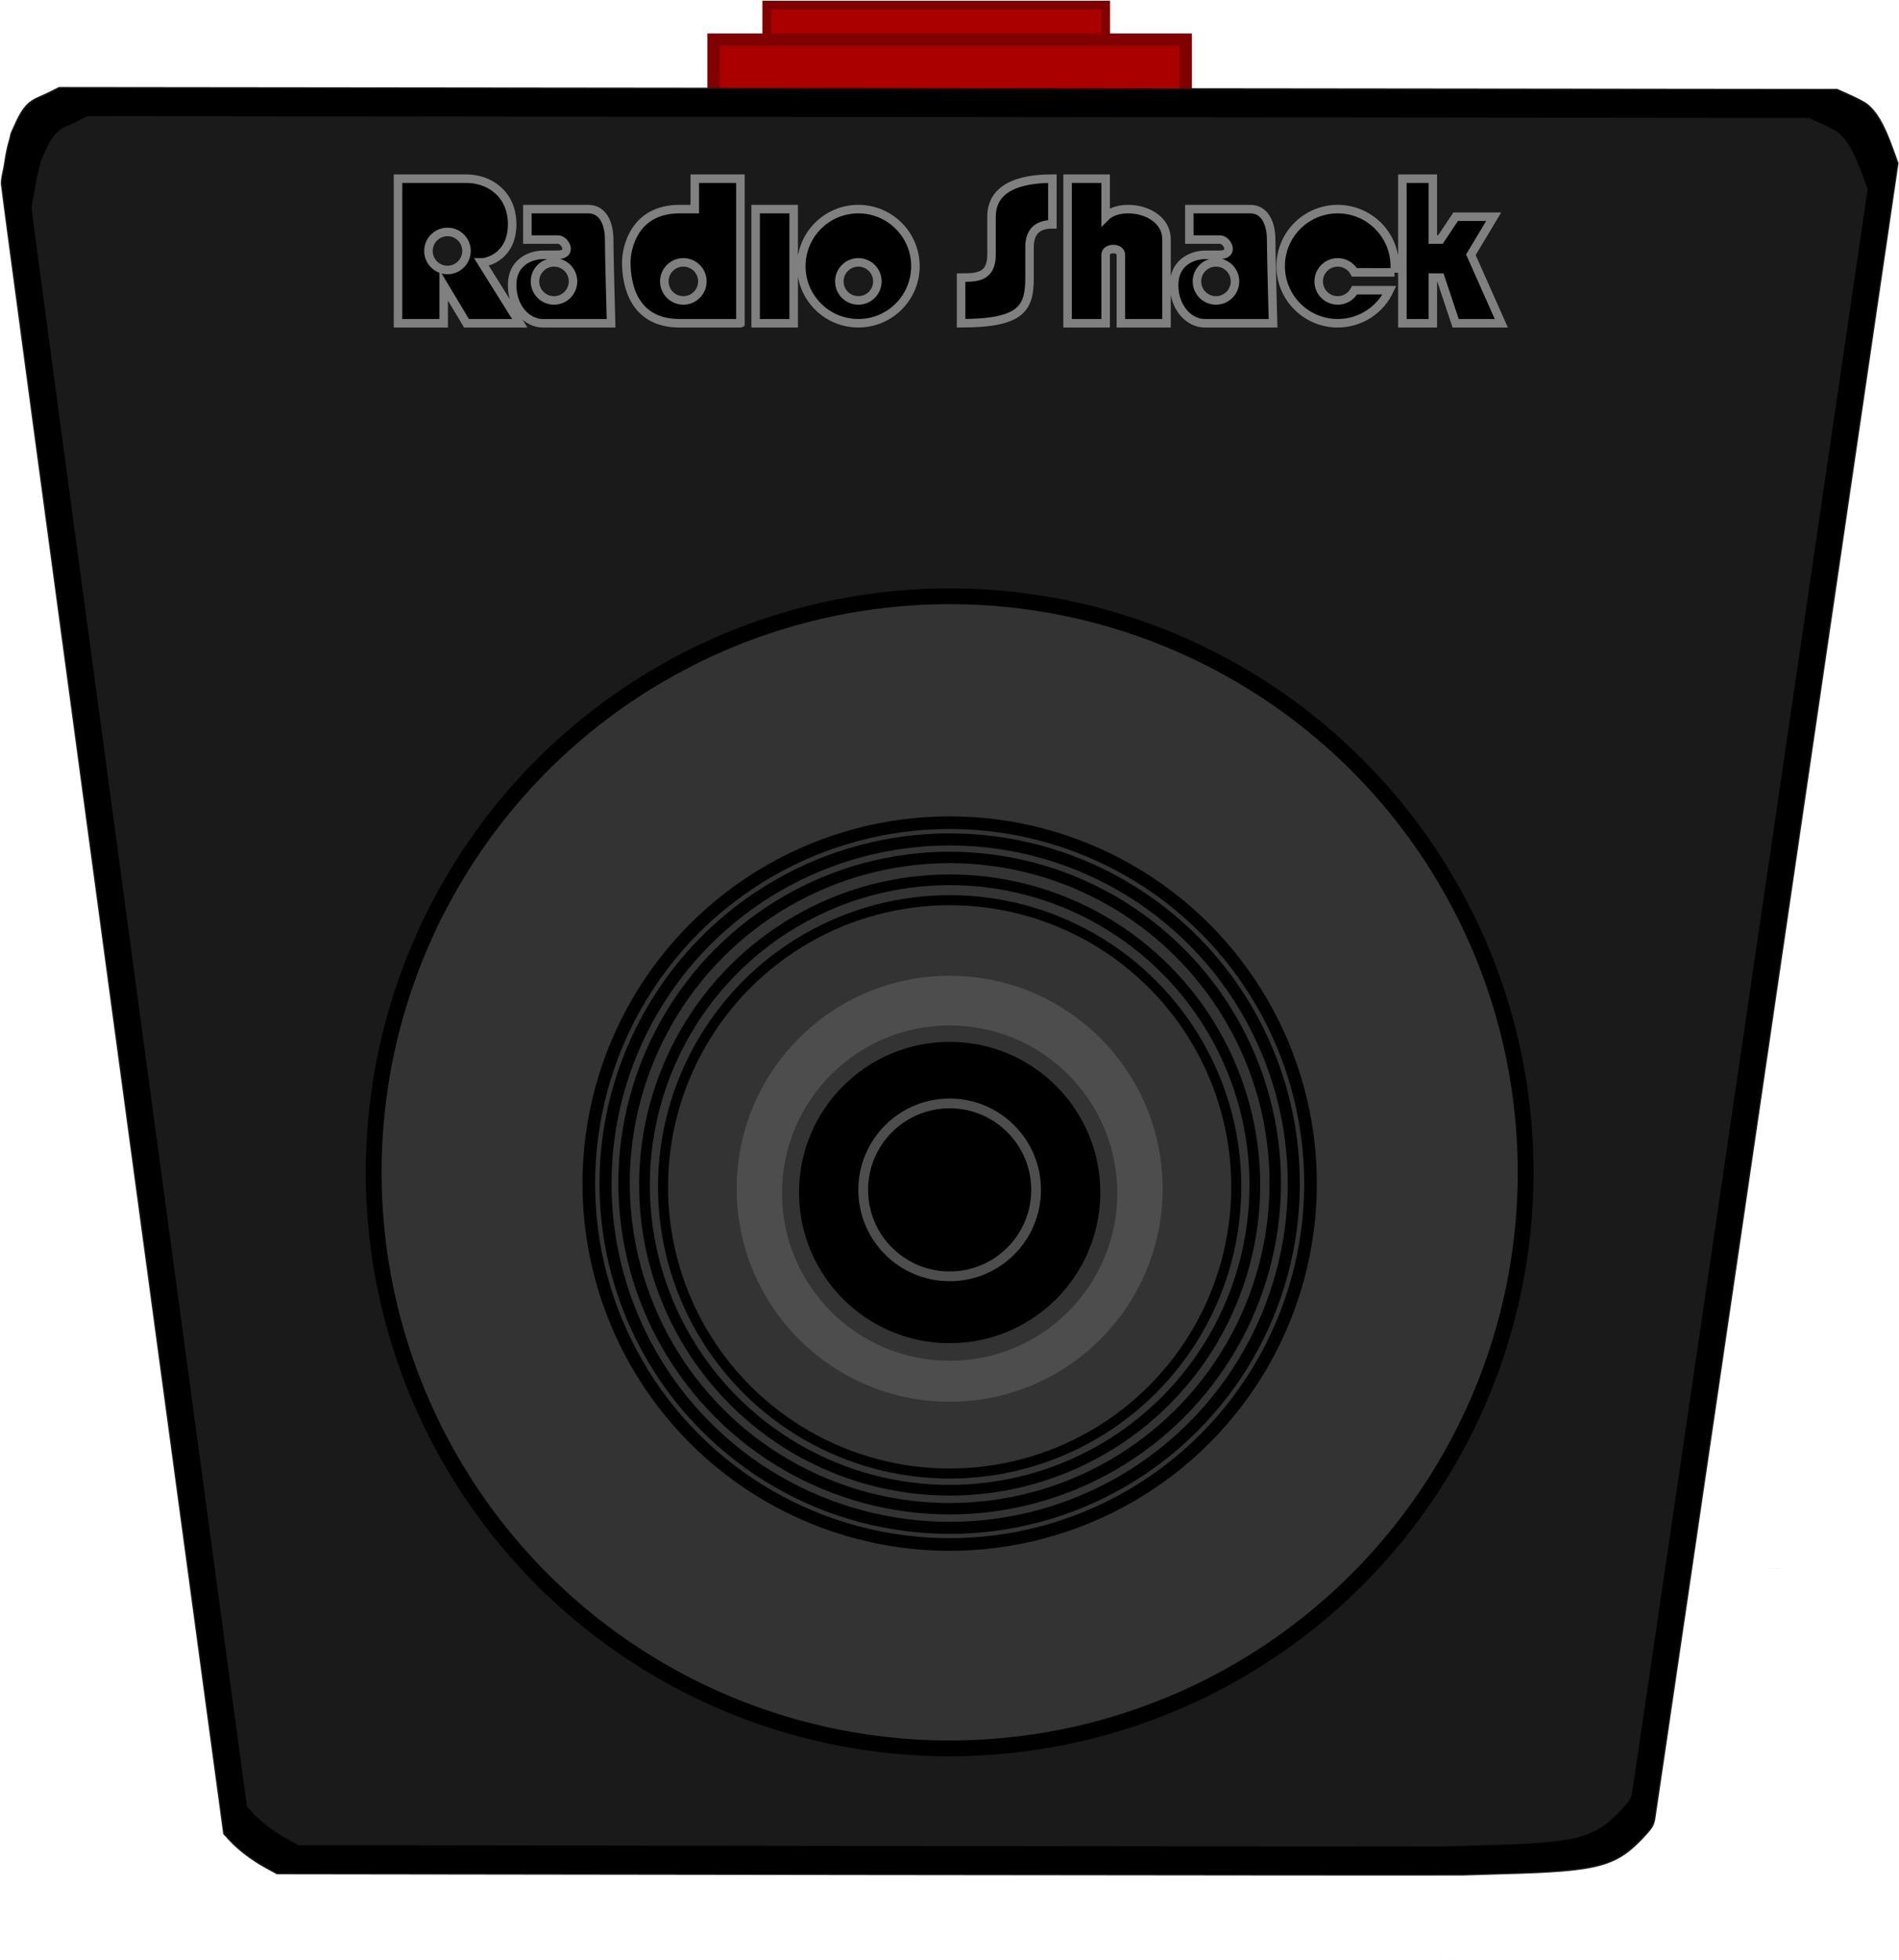 <svg height="409.94" viewBox="0 0 105.105 108.463" width="397.246" xmlns="http://www.w3.org/2000/svg"><g transform="matrix(.265 0 0 .265 66.751 59.001)"><path d="m39.048 104.867 84.012.018-12.622 81.417-62.424.224zm0 0 8.966 81.659 62.424-.224 12.622-81.417z" fill="#808080"/><path d="m-91.73-221.565h70.762v36.23h-70.762z" fill="#a00" fill-rule="evenodd" stroke="#800000" stroke-width="1.861"/><path d="m-102.849-214.366h98.606v50.486h-98.606z" fill="#a00" fill-rule="evenodd" stroke="#800000" stroke-width="2.593"/><path d="m-71.01 168.795-123.031-.163-2.381-1.305c-2.8-1.534-5.611-3.663-7.422-5.62l-1.297-1.401-23.217-171.764c-12.77-94.47-23.22-172.235-23.223-172.811-.003-.576.114-1.516.262-2.089.147-.573.392-1.914.544-2.978.152-1.065.475-2.609.718-3.432.242-.823.422-1.571.399-1.663-.023-.092.527-1.367 1.223-2.835 1.392-2.936 2.543-4.177 4.704-5.072.7-.29 1.928-.86 2.728-1.266l1.455-.739 185.69.2 185.69.2 2.678 1.203c1.473.662 3.042 1.492 3.487 1.844 2.056 1.628 3.589 4.271 5.412 9.33l1.081 2.998-1.441 9.834c-17.141 116.964-49.158 334.903-49.36 335.996-.222 1.2-.544 1.766-1.786 3.134-6.146 6.768-9.529 7.696-30.054 8.242-3.473.092-7.104.202-8.07.244-.966.042-57.12.003-124.787-.087z" stroke="#1a1a1a" stroke-width=".281"/><path d="m-70.453 162.852-119.111-.158-2.305-1.263c-2.711-1.485-5.432-3.546-7.186-5.441l-1.255-1.357-22.478-166.291c-12.363-91.46-22.48-166.746-22.483-167.303-.003-.557.111-1.467.253-2.022.143-.555.38-1.853.527-2.883.147-1.031.46-2.526.695-3.323.235-.797.408-1.521.386-1.61-.022-.089.51-1.324 1.184-2.745 1.348-2.843 2.462-4.044 4.554-4.91.678-.281 1.866-.832 2.641-1.225l1.409-.715 179.773.194 179.773.194 2.593 1.165c1.426.641 2.945 1.444 3.376 1.785 1.99 1.576 3.475 4.135 5.24 9.033l1.046 2.903-1.395 9.521c-16.595 113.236-47.592 324.23-47.787 325.289-.215 1.162-.527 1.709-1.729 3.034-5.95 6.552-9.225 7.45-29.096 7.979-3.362.089-6.878.196-7.813.236-.935.04-55.3.003-120.81-.085z" fill="#1a1a1a" stroke-width=".272"/><path d="m-113.141-163.88c0 2.194 1.779 3.973 3.973 3.973 2.194 0 3.973-1.779 3.973-3.973 0-2.194-1.779-3.973-3.973-3.973-2.194 0-3.973 1.778-3.973 3.973zm115.216-3.973c-2.194 0-3.973 1.779-3.973 3.973 0 2.194 1.779 3.973 3.973 3.973 2.194 0 3.973-1.779 3.973-3.973 0-2.195-1.779-3.973-3.973-3.973zm-138.259 0c-2.194 0-3.973 1.779-3.973 3.973 0 2.194 1.779 3.973 3.973 3.973 2.194 0 3.973-1.779 3.973-3.973 0-2.195-1.779-3.973-3.973-3.973zm-18.275 12.713-4.768-7.946v7.946h-9.535v-30.195h14.303c4.767 0 9.535 3.179 9.535 9.535s-4.768 7.946-6.357 7.946l7.946 12.714zm15.892 0c-3.179 0-6.357-3.179-6.357-7.946 0-5.416 4.767-6.357 6.357-6.336.579.007 2.708-.02 3.179-.02 3.178 0 1.589-3.179 0-3.179h-6.357v-6.357h12.714c3.179 0 4.37 3.179 4.37 6.357 0 3.179.397 17.481.397 17.481zm41.319 0h-12.713c-9.536 0-11.125-7.946-11.125-12.713 0-2.923 1.589-11.125 11.125-11.125h3.179v-6.357h9.535v30.195zm11.124 0h-7.946v-23.838h7.946zm13.508 0c-6.583 0-11.919-5.336-11.919-11.919 0-6.583 5.336-11.919 11.919-11.919 6.583 0 11.919 5.336 11.919 11.919 0 6.583-5.336 11.919-11.919 11.919zm40.524-20.66c-3.179 0-4.768 1.589-4.768 4.768v6.357c0 6.357-1.589 9.535-14.302 9.535v-9.535c3.179 0 6.357 0 6.357-4.768v-7.946c0-3.178 1.589-7.946 12.714-7.946zm23.838 20.66h-9.535v-14.303c0-1.589-3.179-1.589-3.179 0v14.303h-7.946v-30.195h7.946v7.946c3.179-3.178 12.714-1.589 12.714 4.768zm7.946 0c-3.179 0-6.357-3.179-6.357-7.946 0-5.416 4.768-6.357 6.357-6.336.579.007 2.708-.02 3.179-.02 3.179 0 1.589-3.179 0-3.179h-6.357v-6.357h12.713c3.179 0 4.371 3.179 4.371 6.357 0 3.179.397 17.481.397 17.481zm39.66-10.626-8.356-.007c-.673-1.238-1.985-2.079-3.494-2.079-2.194 0-3.973 1.779-3.973 3.973 0 2.194 1.779 3.973 3.973 3.973 1.531 0 2.86-.866 3.523-2.135l7.292-.001c-1.894 4.076-6.024 6.903-10.815 6.903-6.583 0-11.919-5.336-11.919-11.919 0-6.583 5.336-11.919 11.919-11.919 6.582 0 11.919 5.336 11.919 11.919 0.0.436-.02.868-.07 1.293zm12.783 10.626-3.179-9.535h-1.589v9.535h-6.357v-30.195h6.357v12.714h1.589l3.179-4.768h7.946l-4.768 7.946 6.357 14.303zm-210.567-19.071c-2.194 0-3.973 1.779-3.973 3.973 0 2.194 1.779 3.973 3.973 3.973 2.194 0 3.973-1.779 3.973-3.973 0-2.194-1.779-3.973-3.973-3.973zm85.816 6.357c-2.194 0-3.973 1.779-3.973 3.973 0 2.194 1.779 3.973 3.973 3.973 2.194 0 3.973-1.779 3.973-3.973 0-2.195-1.779-3.973-3.973-3.973z" stroke="#808080" stroke-width="1.779"/><g fill-rule="evenodd"><circle cx="-53.546" cy="22.176" fill="#333" r="120.299" stroke="#000" stroke-width="3.3"/><circle cx="-53.546" cy="24.527" fill="#333" r="75.37" stroke="#000" stroke-width="2.641"/><circle cx="-53.546" cy="24.537" fill="#333" r="71.881" stroke="#000" stroke-width="2.519"/><circle cx="-53.546" cy="24.422" fill="#333" r="68.005" stroke="#000" stroke-width="2.383"/><circle cx="-53.546" cy="24.826" fill="#333" r="63.741" stroke="#000" stroke-width="2.234"/><circle cx="-53.546" cy="25.211" fill="#333" r="59.865" stroke="#000" stroke-width="2.098"/><circle cx="-53.546" cy="25.605" fill="#4d4d4d" r="44.482"/><circle cx="-53.546" cy="26.519" fill="#333" r="35.016"/><circle cx="-53.546" cy="26.394" r="31.466"/><circle cx="-53.546" cy="25.843" r="18.056" stroke="#4d4d4d" stroke-width="2.037"/></g></g></svg>